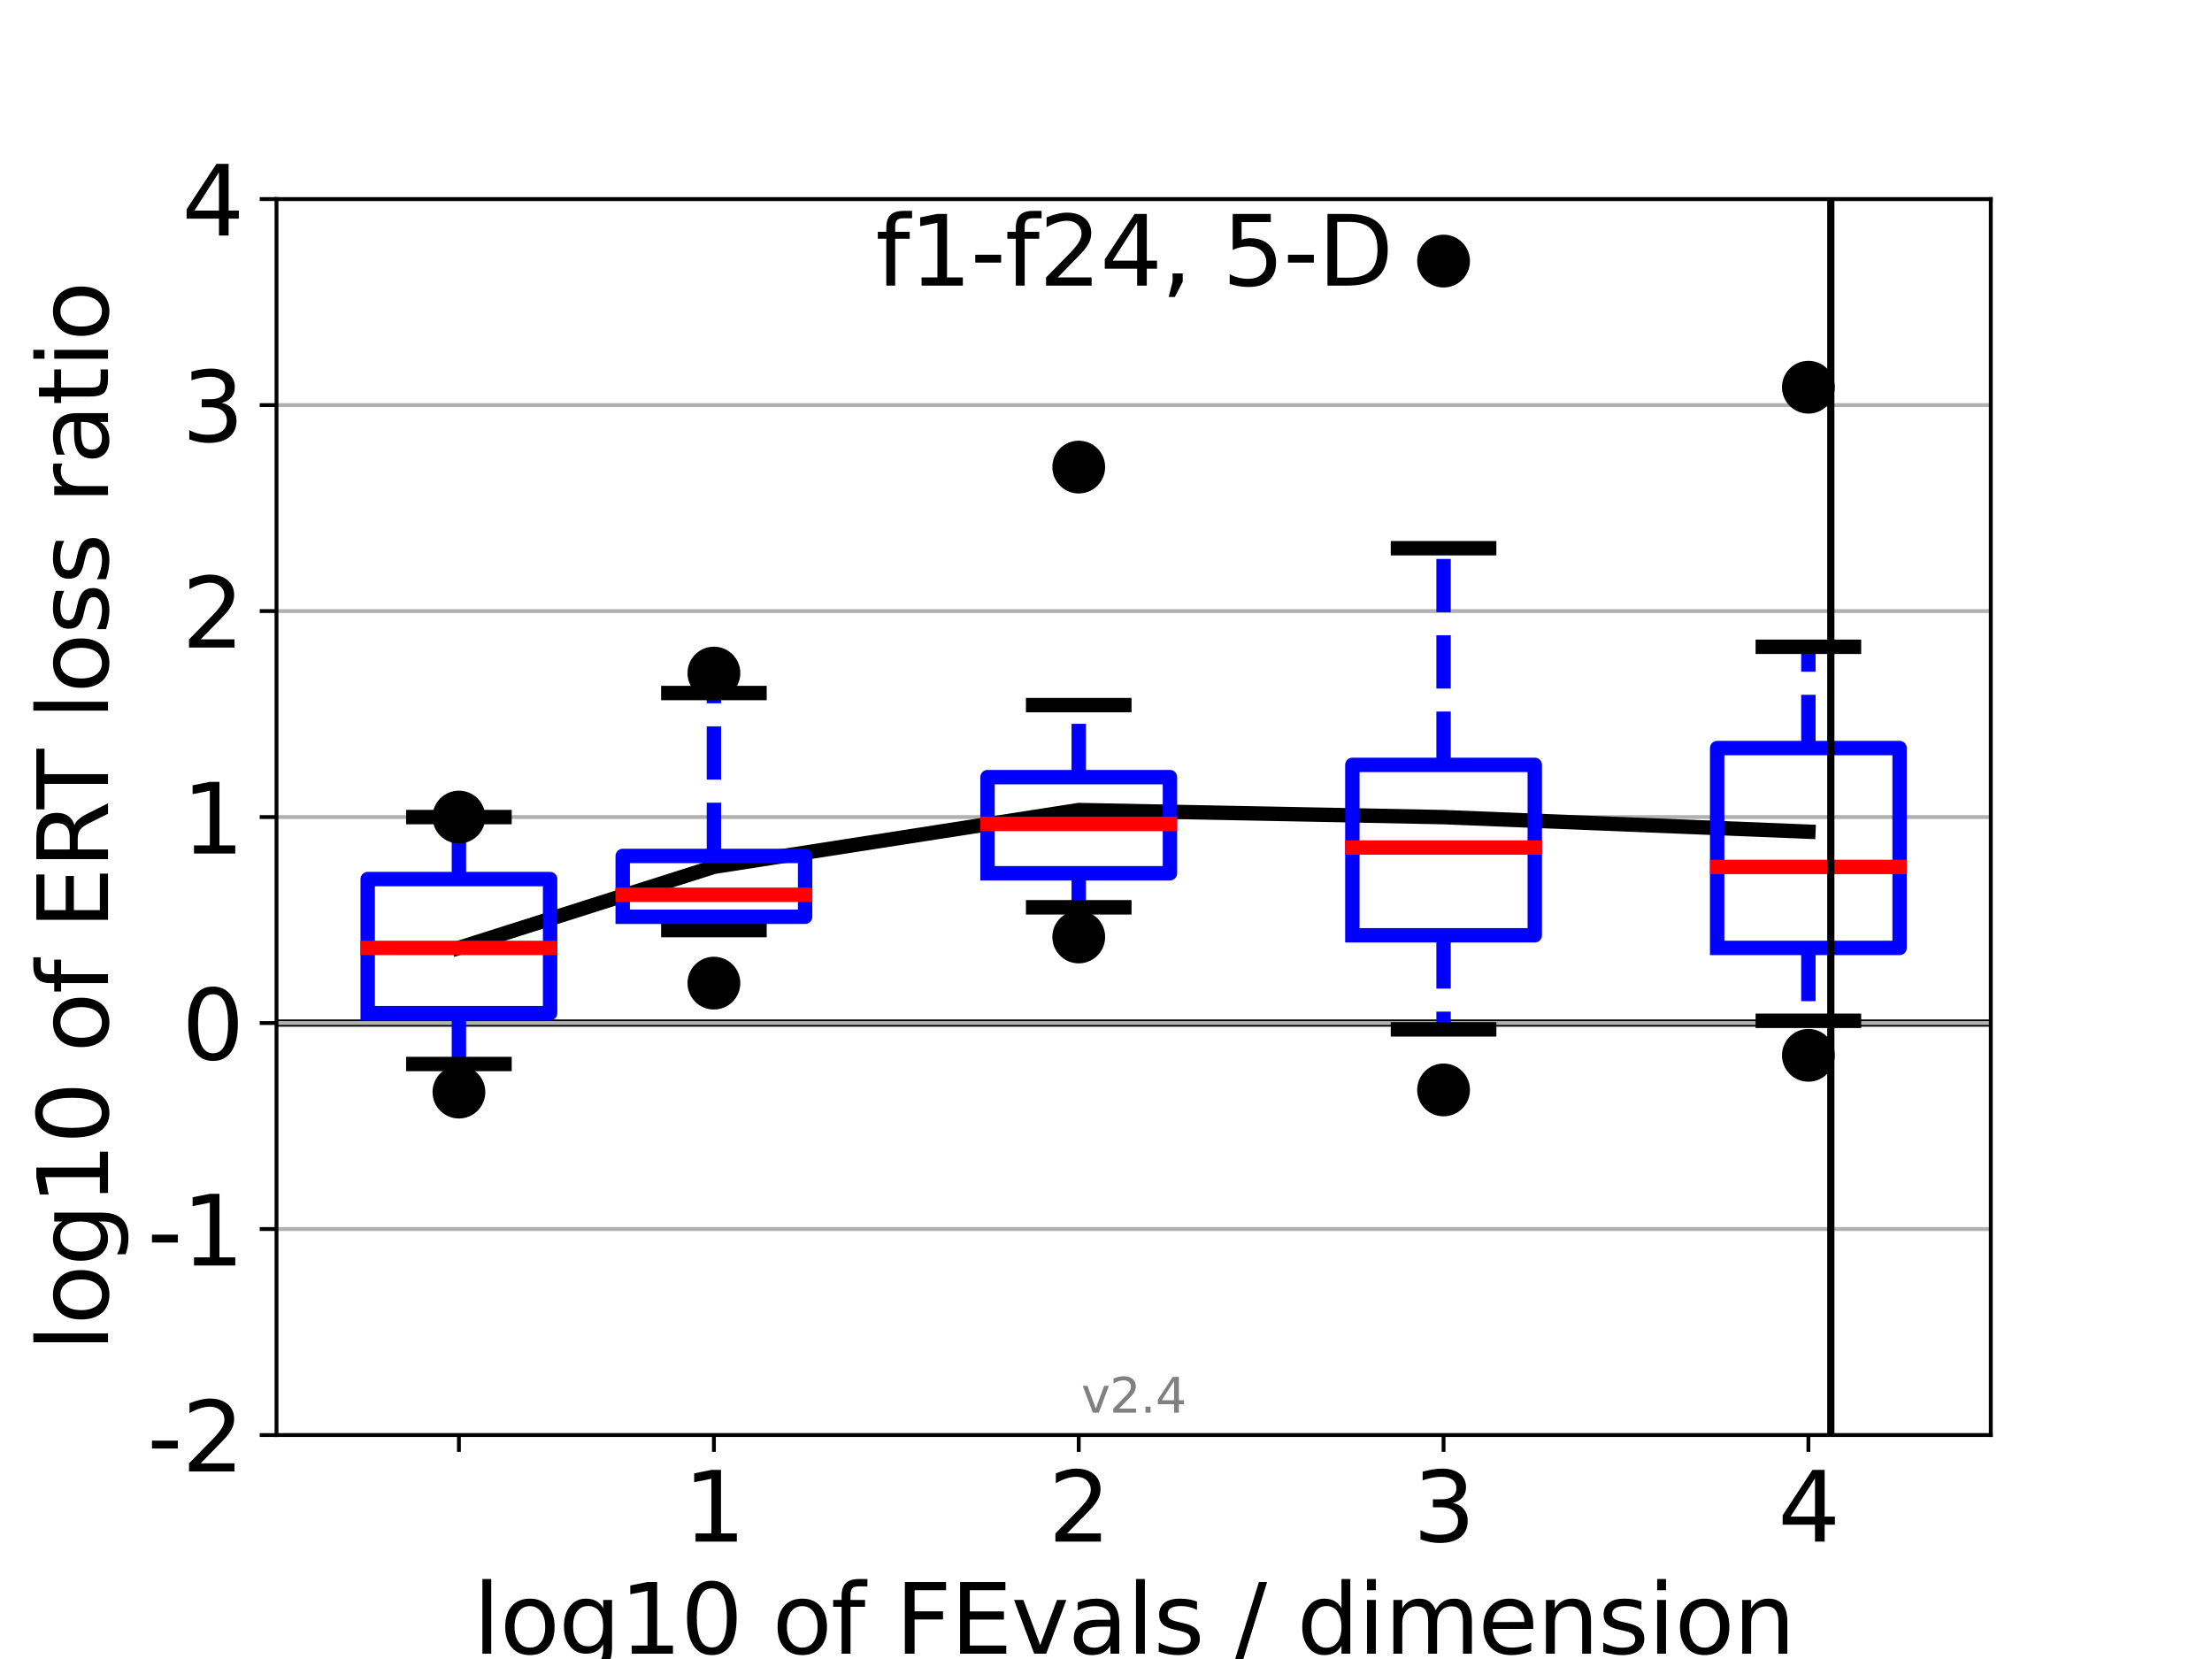 <?xml version="1.0" encoding="utf-8" standalone="no"?>
<!DOCTYPE svg PUBLIC "-//W3C//DTD SVG 1.1//EN"
  "http://www.w3.org/Graphics/SVG/1.1/DTD/svg11.dtd">
<svg height="345.6pt" version="1.1" viewBox="0 0 460.8 345.6" width="460.8pt" xmlns="http://www.w3.org/2000/svg" xmlns:xlink="http://www.w3.org/1999/xlink">
 <defs>
  <style type="text/css">*{stroke-linecap:butt;stroke-linejoin:round;}</style>
 </defs>
 <g id="figure_1">
  <g id="patch_1">
   <path d="M 0 345.6 
L 460.8 345.6 
L 460.8 0 
L 0 0 
z
" style="fill:#ffffff;"/>
  </g>
  <g id="axes_1">
   <g id="patch_2">
    <path d="M 57.6 298.944 
L 414.72 298.944 
L 414.72 41.472 
L 57.6 41.472 
z
" style="fill:#ffffff;"/>
   </g>
   <g id="line2d_1">
    <path clip-path="url(#pec9d50e0f1)" d="M 57.6 213.12 
L 414.72 213.12 
" style="fill:none;stroke:#000000;stroke-linecap:square;stroke-width:1.5;"/>
   </g>
   <g id="matplotlib.axis_1">
    <g id="xtick_1">
     <g id="line2d_2">
      <defs>
       <path d="M 0 0 
L 0 3.5 
" id="mc01b65fe9e" style="stroke:#000000;stroke-width:0.8;"/>
      </defs>
      <g>
       <use style="stroke:#000000;stroke-width:0.8;" x="95.6" xlink:href="#mc01b65fe9e" y="298.944"/>
      </g>
     </g>
    </g>
    <g id="xtick_2">
     <g id="line2d_3">
      <g>
       <use style="stroke:#000000;stroke-width:0.8;" x="148.721" xlink:href="#mc01b65fe9e" y="298.944"/>
      </g>
     </g>
     <g id="text_1">
      <!-- 1 -->
      <g transform="translate(142.359 321.141)scale(0.2 -0.2)">
       <defs>
        <path d="M 794 531 
L 1825 531 
L 1825 4091 
L 703 3866 
L 703 4441 
L 1819 4666 
L 2450 4666 
L 2450 531 
L 3481 531 
L 3481 0 
L 794 0 
L 794 531 
z
" id="DejaVuSans-31" transform="scale(0.016)"/>
       </defs>
       <use xlink:href="#DejaVuSans-31"/>
      </g>
     </g>
    </g>
    <g id="xtick_3">
     <g id="line2d_4">
      <g>
       <use style="stroke:#000000;stroke-width:0.8;" x="224.721" xlink:href="#mc01b65fe9e" y="298.944"/>
      </g>
     </g>
     <g id="text_2">
      <!-- 2 -->
      <g transform="translate(218.358 321.141)scale(0.2 -0.2)">
       <defs>
        <path d="M 1228 531 
L 3431 531 
L 3431 0 
L 469 0 
L 469 531 
Q 828 903 1448 1529 
Q 2069 2156 2228 2338 
Q 2531 2678 2651 2914 
Q 2772 3150 2772 3378 
Q 2772 3750 2511 3984 
Q 2250 4219 1831 4219 
Q 1534 4219 1204 4116 
Q 875 4013 500 3803 
L 500 4441 
Q 881 4594 1212 4672 
Q 1544 4750 1819 4750 
Q 2544 4750 2975 4387 
Q 3406 4025 3406 3419 
Q 3406 3131 3298 2873 
Q 3191 2616 2906 2266 
Q 2828 2175 2409 1742 
Q 1991 1309 1228 531 
z
" id="DejaVuSans-32" transform="scale(0.016)"/>
       </defs>
       <use xlink:href="#DejaVuSans-32"/>
      </g>
     </g>
    </g>
    <g id="xtick_4">
     <g id="line2d_5">
      <g>
       <use style="stroke:#000000;stroke-width:0.8;" x="300.721" xlink:href="#mc01b65fe9e" y="298.944"/>
      </g>
     </g>
     <g id="text_3">
      <!-- 3 -->
      <g transform="translate(294.358 321.141)scale(0.2 -0.2)">
       <defs>
        <path d="M 2597 2516 
Q 3050 2419 3304 2112 
Q 3559 1806 3559 1356 
Q 3559 666 3084 287 
Q 2609 -91 1734 -91 
Q 1441 -91 1130 -33 
Q 819 25 488 141 
L 488 750 
Q 750 597 1062 519 
Q 1375 441 1716 441 
Q 2309 441 2620 675 
Q 2931 909 2931 1356 
Q 2931 1769 2642 2001 
Q 2353 2234 1838 2234 
L 1294 2234 
L 1294 2753 
L 1863 2753 
Q 2328 2753 2575 2939 
Q 2822 3125 2822 3475 
Q 2822 3834 2567 4026 
Q 2313 4219 1838 4219 
Q 1578 4219 1281 4162 
Q 984 4106 628 3988 
L 628 4550 
Q 988 4650 1302 4700 
Q 1616 4750 1894 4750 
Q 2613 4750 3031 4423 
Q 3450 4097 3450 3541 
Q 3450 3153 3228 2886 
Q 3006 2619 2597 2516 
z
" id="DejaVuSans-33" transform="scale(0.016)"/>
       </defs>
       <use xlink:href="#DejaVuSans-33"/>
      </g>
     </g>
    </g>
    <g id="xtick_5">
     <g id="line2d_6">
      <g>
       <use style="stroke:#000000;stroke-width:0.8;" x="376.72" xlink:href="#mc01b65fe9e" y="298.944"/>
      </g>
     </g>
     <g id="text_4">
      <!-- 4 -->
      <g transform="translate(370.358 321.141)scale(0.2 -0.2)">
       <defs>
        <path d="M 2419 4116 
L 825 1625 
L 2419 1625 
L 2419 4116 
z
M 2253 4666 
L 3047 4666 
L 3047 1625 
L 3713 1625 
L 3713 1100 
L 3047 1100 
L 3047 0 
L 2419 0 
L 2419 1100 
L 313 1100 
L 313 1709 
L 2253 4666 
z
" id="DejaVuSans-34" transform="scale(0.016)"/>
       </defs>
       <use xlink:href="#DejaVuSans-34"/>
      </g>
     </g>
    </g>
    <g id="text_5">
     <!-- log10 of FEvals / dimension -->
     <g transform="translate(98.563 344.497)scale(0.2 -0.2)">
      <defs>
       <path d="M 603 4863 
L 1178 4863 
L 1178 0 
L 603 0 
L 603 4863 
z
" id="DejaVuSans-6c" transform="scale(0.016)"/>
       <path d="M 1959 3097 
Q 1497 3097 1228 2736 
Q 959 2375 959 1747 
Q 959 1119 1226 758 
Q 1494 397 1959 397 
Q 2419 397 2687 759 
Q 2956 1122 2956 1747 
Q 2956 2369 2687 2733 
Q 2419 3097 1959 3097 
z
M 1959 3584 
Q 2709 3584 3137 3096 
Q 3566 2609 3566 1747 
Q 3566 888 3137 398 
Q 2709 -91 1959 -91 
Q 1206 -91 779 398 
Q 353 888 353 1747 
Q 353 2609 779 3096 
Q 1206 3584 1959 3584 
z
" id="DejaVuSans-6f" transform="scale(0.016)"/>
       <path d="M 2906 1791 
Q 2906 2416 2648 2759 
Q 2391 3103 1925 3103 
Q 1463 3103 1205 2759 
Q 947 2416 947 1791 
Q 947 1169 1205 825 
Q 1463 481 1925 481 
Q 2391 481 2648 825 
Q 2906 1169 2906 1791 
z
M 3481 434 
Q 3481 -459 3084 -895 
Q 2688 -1331 1869 -1331 
Q 1566 -1331 1297 -1286 
Q 1028 -1241 775 -1147 
L 775 -588 
Q 1028 -725 1275 -790 
Q 1522 -856 1778 -856 
Q 2344 -856 2625 -561 
Q 2906 -266 2906 331 
L 2906 616 
Q 2728 306 2450 153 
Q 2172 0 1784 0 
Q 1141 0 747 490 
Q 353 981 353 1791 
Q 353 2603 747 3093 
Q 1141 3584 1784 3584 
Q 2172 3584 2450 3431 
Q 2728 3278 2906 2969 
L 2906 3500 
L 3481 3500 
L 3481 434 
z
" id="DejaVuSans-67" transform="scale(0.016)"/>
       <path d="M 2034 4250 
Q 1547 4250 1301 3770 
Q 1056 3291 1056 2328 
Q 1056 1369 1301 889 
Q 1547 409 2034 409 
Q 2525 409 2770 889 
Q 3016 1369 3016 2328 
Q 3016 3291 2770 3770 
Q 2525 4250 2034 4250 
z
M 2034 4750 
Q 2819 4750 3233 4129 
Q 3647 3509 3647 2328 
Q 3647 1150 3233 529 
Q 2819 -91 2034 -91 
Q 1250 -91 836 529 
Q 422 1150 422 2328 
Q 422 3509 836 4129 
Q 1250 4750 2034 4750 
z
" id="DejaVuSans-30" transform="scale(0.016)"/>
       <path id="DejaVuSans-20" transform="scale(0.016)"/>
       <path d="M 2375 4863 
L 2375 4384 
L 1825 4384 
Q 1516 4384 1395 4259 
Q 1275 4134 1275 3809 
L 1275 3500 
L 2222 3500 
L 2222 3053 
L 1275 3053 
L 1275 0 
L 697 0 
L 697 3053 
L 147 3053 
L 147 3500 
L 697 3500 
L 697 3744 
Q 697 4328 969 4595 
Q 1241 4863 1831 4863 
L 2375 4863 
z
" id="DejaVuSans-66" transform="scale(0.016)"/>
       <path d="M 628 4666 
L 3309 4666 
L 3309 4134 
L 1259 4134 
L 1259 2759 
L 3109 2759 
L 3109 2228 
L 1259 2228 
L 1259 0 
L 628 0 
L 628 4666 
z
" id="DejaVuSans-46" transform="scale(0.016)"/>
       <path d="M 628 4666 
L 3578 4666 
L 3578 4134 
L 1259 4134 
L 1259 2753 
L 3481 2753 
L 3481 2222 
L 1259 2222 
L 1259 531 
L 3634 531 
L 3634 0 
L 628 0 
L 628 4666 
z
" id="DejaVuSans-45" transform="scale(0.016)"/>
       <path d="M 191 3500 
L 800 3500 
L 1894 563 
L 2988 3500 
L 3597 3500 
L 2284 0 
L 1503 0 
L 191 3500 
z
" id="DejaVuSans-76" transform="scale(0.016)"/>
       <path d="M 2194 1759 
Q 1497 1759 1228 1600 
Q 959 1441 959 1056 
Q 959 750 1161 570 
Q 1363 391 1709 391 
Q 2188 391 2477 730 
Q 2766 1069 2766 1631 
L 2766 1759 
L 2194 1759 
z
M 3341 1997 
L 3341 0 
L 2766 0 
L 2766 531 
Q 2569 213 2275 61 
Q 1981 -91 1556 -91 
Q 1019 -91 701 211 
Q 384 513 384 1019 
Q 384 1609 779 1909 
Q 1175 2209 1959 2209 
L 2766 2209 
L 2766 2266 
Q 2766 2663 2505 2880 
Q 2244 3097 1772 3097 
Q 1472 3097 1187 3025 
Q 903 2953 641 2809 
L 641 3341 
Q 956 3463 1253 3523 
Q 1550 3584 1831 3584 
Q 2591 3584 2966 3190 
Q 3341 2797 3341 1997 
z
" id="DejaVuSans-61" transform="scale(0.016)"/>
       <path d="M 2834 3397 
L 2834 2853 
Q 2591 2978 2328 3040 
Q 2066 3103 1784 3103 
Q 1356 3103 1142 2972 
Q 928 2841 928 2578 
Q 928 2378 1081 2264 
Q 1234 2150 1697 2047 
L 1894 2003 
Q 2506 1872 2764 1633 
Q 3022 1394 3022 966 
Q 3022 478 2636 193 
Q 2250 -91 1575 -91 
Q 1294 -91 989 -36 
Q 684 19 347 128 
L 347 722 
Q 666 556 975 473 
Q 1284 391 1588 391 
Q 1994 391 2212 530 
Q 2431 669 2431 922 
Q 2431 1156 2273 1281 
Q 2116 1406 1581 1522 
L 1381 1569 
Q 847 1681 609 1914 
Q 372 2147 372 2553 
Q 372 3047 722 3315 
Q 1072 3584 1716 3584 
Q 2034 3584 2315 3537 
Q 2597 3491 2834 3397 
z
" id="DejaVuSans-73" transform="scale(0.016)"/>
       <path d="M 1625 4666 
L 2156 4666 
L 531 -594 
L 0 -594 
L 1625 4666 
z
" id="DejaVuSans-2f" transform="scale(0.016)"/>
       <path d="M 2906 2969 
L 2906 4863 
L 3481 4863 
L 3481 0 
L 2906 0 
L 2906 525 
Q 2725 213 2448 61 
Q 2172 -91 1784 -91 
Q 1150 -91 751 415 
Q 353 922 353 1747 
Q 353 2572 751 3078 
Q 1150 3584 1784 3584 
Q 2172 3584 2448 3432 
Q 2725 3281 2906 2969 
z
M 947 1747 
Q 947 1113 1208 752 
Q 1469 391 1925 391 
Q 2381 391 2643 752 
Q 2906 1113 2906 1747 
Q 2906 2381 2643 2742 
Q 2381 3103 1925 3103 
Q 1469 3103 1208 2742 
Q 947 2381 947 1747 
z
" id="DejaVuSans-64" transform="scale(0.016)"/>
       <path d="M 603 3500 
L 1178 3500 
L 1178 0 
L 603 0 
L 603 3500 
z
M 603 4863 
L 1178 4863 
L 1178 4134 
L 603 4134 
L 603 4863 
z
" id="DejaVuSans-69" transform="scale(0.016)"/>
       <path d="M 3328 2828 
Q 3544 3216 3844 3400 
Q 4144 3584 4550 3584 
Q 5097 3584 5394 3201 
Q 5691 2819 5691 2113 
L 5691 0 
L 5113 0 
L 5113 2094 
Q 5113 2597 4934 2840 
Q 4756 3084 4391 3084 
Q 3944 3084 3684 2787 
Q 3425 2491 3425 1978 
L 3425 0 
L 2847 0 
L 2847 2094 
Q 2847 2600 2669 2842 
Q 2491 3084 2119 3084 
Q 1678 3084 1418 2786 
Q 1159 2488 1159 1978 
L 1159 0 
L 581 0 
L 581 3500 
L 1159 3500 
L 1159 2956 
Q 1356 3278 1631 3431 
Q 1906 3584 2284 3584 
Q 2666 3584 2933 3390 
Q 3200 3197 3328 2828 
z
" id="DejaVuSans-6d" transform="scale(0.016)"/>
       <path d="M 3597 1894 
L 3597 1613 
L 953 1613 
Q 991 1019 1311 708 
Q 1631 397 2203 397 
Q 2534 397 2845 478 
Q 3156 559 3463 722 
L 3463 178 
Q 3153 47 2828 -22 
Q 2503 -91 2169 -91 
Q 1331 -91 842 396 
Q 353 884 353 1716 
Q 353 2575 817 3079 
Q 1281 3584 2069 3584 
Q 2775 3584 3186 3129 
Q 3597 2675 3597 1894 
z
M 3022 2063 
Q 3016 2534 2758 2815 
Q 2500 3097 2075 3097 
Q 1594 3097 1305 2825 
Q 1016 2553 972 2059 
L 3022 2063 
z
" id="DejaVuSans-65" transform="scale(0.016)"/>
       <path d="M 3513 2113 
L 3513 0 
L 2938 0 
L 2938 2094 
Q 2938 2591 2744 2837 
Q 2550 3084 2163 3084 
Q 1697 3084 1428 2787 
Q 1159 2491 1159 1978 
L 1159 0 
L 581 0 
L 581 3500 
L 1159 3500 
L 1159 2956 
Q 1366 3272 1645 3428 
Q 1925 3584 2291 3584 
Q 2894 3584 3203 3211 
Q 3513 2838 3513 2113 
z
" id="DejaVuSans-6e" transform="scale(0.016)"/>
      </defs>
      <use xlink:href="#DejaVuSans-6c"/>
      <use x="27.783" xlink:href="#DejaVuSans-6f"/>
      <use x="88.965" xlink:href="#DejaVuSans-67"/>
      <use x="152.441" xlink:href="#DejaVuSans-31"/>
      <use x="216.064" xlink:href="#DejaVuSans-30"/>
      <use x="279.688" xlink:href="#DejaVuSans-20"/>
      <use x="311.475" xlink:href="#DejaVuSans-6f"/>
      <use x="372.656" xlink:href="#DejaVuSans-66"/>
      <use x="407.861" xlink:href="#DejaVuSans-20"/>
      <use x="439.648" xlink:href="#DejaVuSans-46"/>
      <use x="497.168" xlink:href="#DejaVuSans-45"/>
      <use x="560.352" xlink:href="#DejaVuSans-76"/>
      <use x="619.531" xlink:href="#DejaVuSans-61"/>
      <use x="680.811" xlink:href="#DejaVuSans-6c"/>
      <use x="708.594" xlink:href="#DejaVuSans-73"/>
      <use x="760.693" xlink:href="#DejaVuSans-20"/>
      <use x="792.48" xlink:href="#DejaVuSans-2f"/>
      <use x="826.172" xlink:href="#DejaVuSans-20"/>
      <use x="857.959" xlink:href="#DejaVuSans-64"/>
      <use x="921.436" xlink:href="#DejaVuSans-69"/>
      <use x="949.219" xlink:href="#DejaVuSans-6d"/>
      <use x="1046.631" xlink:href="#DejaVuSans-65"/>
      <use x="1108.154" xlink:href="#DejaVuSans-6e"/>
      <use x="1171.533" xlink:href="#DejaVuSans-73"/>
      <use x="1223.633" xlink:href="#DejaVuSans-69"/>
      <use x="1251.416" xlink:href="#DejaVuSans-6f"/>
      <use x="1312.598" xlink:href="#DejaVuSans-6e"/>
     </g>
    </g>
   </g>
   <g id="matplotlib.axis_2">
    <g id="ytick_1">
     <g id="line2d_7">
      <path clip-path="url(#pec9d50e0f1)" d="M 57.6 298.944 
L 414.72 298.944 
" style="fill:none;stroke:#b0b0b0;stroke-linecap:square;stroke-width:0.8;"/>
     </g>
     <g id="line2d_8">
      <defs>
       <path d="M 0 0 
L -3.5 0 
" id="mcdb1c0966b" style="stroke:#000000;stroke-width:0.8;"/>
      </defs>
      <g>
       <use style="stroke:#000000;stroke-width:0.8;" x="57.6" xlink:href="#mcdb1c0966b" y="298.944"/>
      </g>
     </g>
     <g id="text_6">
      <!-- -2 -->
      <g transform="translate(30.659 306.542)scale(0.2 -0.2)">
       <defs>
        <path d="M 313 2009 
L 1997 2009 
L 1997 1497 
L 313 1497 
L 313 2009 
z
" id="DejaVuSans-2d" transform="scale(0.016)"/>
       </defs>
       <use xlink:href="#DejaVuSans-2d"/>
       <use x="36.084" xlink:href="#DejaVuSans-32"/>
      </g>
     </g>
    </g>
    <g id="ytick_2">
     <g id="line2d_9">
      <path clip-path="url(#pec9d50e0f1)" d="M 57.6 256.032 
L 414.72 256.032 
" style="fill:none;stroke:#b0b0b0;stroke-linecap:square;stroke-width:0.8;"/>
     </g>
     <g id="line2d_10">
      <g>
       <use style="stroke:#000000;stroke-width:0.8;" x="57.6" xlink:href="#mcdb1c0966b" y="256.032"/>
      </g>
     </g>
     <g id="text_7">
      <!-- -1 -->
      <g transform="translate(30.659 263.63)scale(0.2 -0.2)">
       <use xlink:href="#DejaVuSans-2d"/>
       <use x="36.084" xlink:href="#DejaVuSans-31"/>
      </g>
     </g>
    </g>
    <g id="ytick_3">
     <g id="line2d_11">
      <path clip-path="url(#pec9d50e0f1)" d="M 57.6 213.12 
L 414.72 213.12 
" style="fill:none;stroke:#b0b0b0;stroke-linecap:square;stroke-width:0.8;"/>
     </g>
     <g id="line2d_12">
      <g>
       <use style="stroke:#000000;stroke-width:0.8;" x="57.6" xlink:href="#mcdb1c0966b" y="213.12"/>
      </g>
     </g>
     <g id="text_8">
      <!-- 0 -->
      <g transform="translate(37.875 220.718)scale(0.2 -0.2)">
       <use xlink:href="#DejaVuSans-30"/>
      </g>
     </g>
    </g>
    <g id="ytick_4">
     <g id="line2d_13">
      <path clip-path="url(#pec9d50e0f1)" d="M 57.6 170.208 
L 414.72 170.208 
" style="fill:none;stroke:#b0b0b0;stroke-linecap:square;stroke-width:0.8;"/>
     </g>
     <g id="line2d_14">
      <g>
       <use style="stroke:#000000;stroke-width:0.8;" x="57.6" xlink:href="#mcdb1c0966b" y="170.208"/>
      </g>
     </g>
     <g id="text_9">
      <!-- 1 -->
      <g transform="translate(37.875 177.806)scale(0.2 -0.2)">
       <use xlink:href="#DejaVuSans-31"/>
      </g>
     </g>
    </g>
    <g id="ytick_5">
     <g id="line2d_15">
      <path clip-path="url(#pec9d50e0f1)" d="M 57.6 127.296 
L 414.72 127.296 
" style="fill:none;stroke:#b0b0b0;stroke-linecap:square;stroke-width:0.8;"/>
     </g>
     <g id="line2d_16">
      <g>
       <use style="stroke:#000000;stroke-width:0.8;" x="57.6" xlink:href="#mcdb1c0966b" y="127.296"/>
      </g>
     </g>
     <g id="text_10">
      <!-- 2 -->
      <g transform="translate(37.875 134.894)scale(0.2 -0.2)">
       <use xlink:href="#DejaVuSans-32"/>
      </g>
     </g>
    </g>
    <g id="ytick_6">
     <g id="line2d_17">
      <path clip-path="url(#pec9d50e0f1)" d="M 57.6 84.384 
L 414.72 84.384 
" style="fill:none;stroke:#b0b0b0;stroke-linecap:square;stroke-width:0.8;"/>
     </g>
     <g id="line2d_18">
      <g>
       <use style="stroke:#000000;stroke-width:0.8;" x="57.6" xlink:href="#mcdb1c0966b" y="84.384"/>
      </g>
     </g>
     <g id="text_11">
      <!-- 3 -->
      <g transform="translate(37.875 91.982)scale(0.2 -0.2)">
       <use xlink:href="#DejaVuSans-33"/>
      </g>
     </g>
    </g>
    <g id="ytick_7">
     <g id="line2d_19">
      <path clip-path="url(#pec9d50e0f1)" d="M 57.6 41.472 
L 414.72 41.472 
" style="fill:none;stroke:#b0b0b0;stroke-linecap:square;stroke-width:0.8;"/>
     </g>
     <g id="line2d_20">
      <g>
       <use style="stroke:#000000;stroke-width:0.8;" x="57.6" xlink:href="#mcdb1c0966b" y="41.472"/>
      </g>
     </g>
     <g id="text_12">
      <!-- 4 -->
      <g transform="translate(37.875 49.07)scale(0.2 -0.2)">
       <use xlink:href="#DejaVuSans-34"/>
      </g>
     </g>
    </g>
    <g id="text_13">
     <!-- log10 of ERT loss ratio -->
     <g transform="translate(22.5 281.552)rotate(-90)scale(0.2 -0.2)">
      <defs>
       <path d="M 2841 2188 
Q 3044 2119 3236 1894 
Q 3428 1669 3622 1275 
L 4263 0 
L 3584 0 
L 2988 1197 
Q 2756 1666 2539 1819 
Q 2322 1972 1947 1972 
L 1259 1972 
L 1259 0 
L 628 0 
L 628 4666 
L 2053 4666 
Q 2853 4666 3247 4331 
Q 3641 3997 3641 3322 
Q 3641 2881 3436 2590 
Q 3231 2300 2841 2188 
z
M 1259 4147 
L 1259 2491 
L 2053 2491 
Q 2509 2491 2742 2702 
Q 2975 2913 2975 3322 
Q 2975 3731 2742 3939 
Q 2509 4147 2053 4147 
L 1259 4147 
z
" id="DejaVuSans-52" transform="scale(0.016)"/>
       <path d="M -19 4666 
L 3928 4666 
L 3928 4134 
L 2272 4134 
L 2272 0 
L 1638 0 
L 1638 4134 
L -19 4134 
L -19 4666 
z
" id="DejaVuSans-54" transform="scale(0.016)"/>
       <path d="M 2631 2963 
Q 2534 3019 2420 3045 
Q 2306 3072 2169 3072 
Q 1681 3072 1420 2755 
Q 1159 2438 1159 1844 
L 1159 0 
L 581 0 
L 581 3500 
L 1159 3500 
L 1159 2956 
Q 1341 3275 1631 3429 
Q 1922 3584 2338 3584 
Q 2397 3584 2469 3576 
Q 2541 3569 2628 3553 
L 2631 2963 
z
" id="DejaVuSans-72" transform="scale(0.016)"/>
       <path d="M 1172 4494 
L 1172 3500 
L 2356 3500 
L 2356 3053 
L 1172 3053 
L 1172 1153 
Q 1172 725 1289 603 
Q 1406 481 1766 481 
L 2356 481 
L 2356 0 
L 1766 0 
Q 1100 0 847 248 
Q 594 497 594 1153 
L 594 3053 
L 172 3053 
L 172 3500 
L 594 3500 
L 594 4494 
L 1172 4494 
z
" id="DejaVuSans-74" transform="scale(0.016)"/>
      </defs>
      <use xlink:href="#DejaVuSans-6c"/>
      <use x="27.783" xlink:href="#DejaVuSans-6f"/>
      <use x="88.965" xlink:href="#DejaVuSans-67"/>
      <use x="152.441" xlink:href="#DejaVuSans-31"/>
      <use x="216.064" xlink:href="#DejaVuSans-30"/>
      <use x="279.688" xlink:href="#DejaVuSans-20"/>
      <use x="311.475" xlink:href="#DejaVuSans-6f"/>
      <use x="372.656" xlink:href="#DejaVuSans-66"/>
      <use x="407.861" xlink:href="#DejaVuSans-20"/>
      <use x="439.648" xlink:href="#DejaVuSans-45"/>
      <use x="502.832" xlink:href="#DejaVuSans-52"/>
      <use x="565.064" xlink:href="#DejaVuSans-54"/>
      <use x="626.148" xlink:href="#DejaVuSans-20"/>
      <use x="657.936" xlink:href="#DejaVuSans-6c"/>
      <use x="685.719" xlink:href="#DejaVuSans-6f"/>
      <use x="746.9" xlink:href="#DejaVuSans-73"/>
      <use x="799" xlink:href="#DejaVuSans-73"/>
      <use x="851.1" xlink:href="#DejaVuSans-20"/>
      <use x="882.887" xlink:href="#DejaVuSans-72"/>
      <use x="924" xlink:href="#DejaVuSans-61"/>
      <use x="985.279" xlink:href="#DejaVuSans-74"/>
      <use x="1024.488" xlink:href="#DejaVuSans-69"/>
      <use x="1052.271" xlink:href="#DejaVuSans-6f"/>
     </g>
    </g>
   </g>
   <g id="line2d_21">
    <path clip-path="url(#pec9d50e0f1)" d="M 95.6 197.457 
L 148.721 180.573 
L 224.721 168.747 
L 300.721 170.224 
L 376.72 173.252 
" style="fill:none;stroke:#000000;stroke-linecap:square;stroke-width:3;"/>
   </g>
   <g id="line2d_22">
    <path clip-path="url(#pec9d50e0f1)" d="M 95.6 211.054 
L 95.6 221.65 
" style="fill:none;stroke:#0000ff;stroke-dasharray:11.1,4.8;stroke-dashoffset:0;stroke-width:3;"/>
   </g>
   <g id="line2d_23">
    <path clip-path="url(#pec9d50e0f1)" d="M 95.6 183.126 
L 95.6 170.208 
" style="fill:none;stroke:#0000ff;stroke-dasharray:11.1,4.8;stroke-dashoffset:0;stroke-width:3;"/>
   </g>
   <g id="line2d_24">
    <path clip-path="url(#pec9d50e0f1)" d="M 86.1 170.208 
L 105.1 170.208 
" style="fill:none;stroke:#000000;stroke-linecap:square;stroke-width:3;"/>
   </g>
   <g id="line2d_25">
    <path clip-path="url(#pec9d50e0f1)" d="M 86.1 221.65 
L 105.1 221.65 
" style="fill:none;stroke:#000000;stroke-linecap:square;stroke-width:3;"/>
   </g>
   <g id="line2d_26">
    <path clip-path="url(#pec9d50e0f1)" d="M 76.6 211.054 
L 114.6 211.054 
L 114.6 183.126 
L 76.6 183.126 
L 76.6 211.054 
" style="fill:none;stroke:#0000ff;stroke-linecap:square;stroke-width:3;"/>
   </g>
   <g id="line2d_27">
    <path clip-path="url(#pec9d50e0f1)" d="M 76.6 197.463 
L 114.6 197.463 
" style="fill:none;stroke:#ff0000;stroke-linecap:square;stroke-width:3;"/>
   </g>
   <g id="line2d_28"/>
   <g id="line2d_29"/>
   <g id="line2d_30">
    <path clip-path="url(#pec9d50e0f1)" d="M 148.721 190.976 
L 148.721 193.754 
" style="fill:none;stroke:#0000ff;stroke-dasharray:11.1,4.8;stroke-dashoffset:0;stroke-width:3;"/>
   </g>
   <g id="line2d_31">
    <path clip-path="url(#pec9d50e0f1)" d="M 148.721 178.313 
L 148.721 144.372 
" style="fill:none;stroke:#0000ff;stroke-dasharray:11.1,4.8;stroke-dashoffset:0;stroke-width:3;"/>
   </g>
   <g id="line2d_32">
    <path clip-path="url(#pec9d50e0f1)" d="M 139.221 144.372 
L 158.221 144.372 
" style="fill:none;stroke:#000000;stroke-linecap:square;stroke-width:3;"/>
   </g>
   <g id="line2d_33">
    <path clip-path="url(#pec9d50e0f1)" d="M 139.221 193.754 
L 158.221 193.754 
" style="fill:none;stroke:#000000;stroke-linecap:square;stroke-width:3;"/>
   </g>
   <g id="line2d_34">
    <path clip-path="url(#pec9d50e0f1)" d="M 129.721 190.976 
L 167.721 190.976 
L 167.721 178.313 
L 129.721 178.313 
L 129.721 190.976 
" style="fill:none;stroke:#0000ff;stroke-linecap:square;stroke-width:3;"/>
   </g>
   <g id="line2d_35">
    <path clip-path="url(#pec9d50e0f1)" d="M 129.721 186.394 
L 167.721 186.394 
" style="fill:none;stroke:#ff0000;stroke-linecap:square;stroke-width:3;"/>
   </g>
   <g id="line2d_36"/>
   <g id="line2d_37"/>
   <g id="line2d_38">
    <path clip-path="url(#pec9d50e0f1)" d="M 224.721 181.918 
L 224.721 189.008 
" style="fill:none;stroke:#0000ff;stroke-dasharray:11.1,4.8;stroke-dashoffset:0;stroke-width:3;"/>
   </g>
   <g id="line2d_39">
    <path clip-path="url(#pec9d50e0f1)" d="M 224.721 161.891 
L 224.721 146.895 
" style="fill:none;stroke:#0000ff;stroke-dasharray:11.1,4.8;stroke-dashoffset:0;stroke-width:3;"/>
   </g>
   <g id="line2d_40">
    <path clip-path="url(#pec9d50e0f1)" d="M 215.221 146.895 
L 234.221 146.895 
" style="fill:none;stroke:#000000;stroke-linecap:square;stroke-width:3;"/>
   </g>
   <g id="line2d_41">
    <path clip-path="url(#pec9d50e0f1)" d="M 215.221 189.008 
L 234.221 189.008 
" style="fill:none;stroke:#000000;stroke-linecap:square;stroke-width:3;"/>
   </g>
   <g id="line2d_42">
    <path clip-path="url(#pec9d50e0f1)" d="M 205.721 181.918 
L 243.721 181.918 
L 243.721 161.891 
L 205.721 161.891 
L 205.721 181.918 
" style="fill:none;stroke:#0000ff;stroke-linecap:square;stroke-width:3;"/>
   </g>
   <g id="line2d_43">
    <path clip-path="url(#pec9d50e0f1)" d="M 205.721 171.642 
L 243.721 171.642 
" style="fill:none;stroke:#ff0000;stroke-linecap:square;stroke-width:3;"/>
   </g>
   <g id="line2d_44"/>
   <g id="line2d_45"/>
   <g id="line2d_46">
    <path clip-path="url(#pec9d50e0f1)" d="M 300.721 194.842 
L 300.721 214.431 
" style="fill:none;stroke:#0000ff;stroke-dasharray:11.1,4.8;stroke-dashoffset:0;stroke-width:3;"/>
   </g>
   <g id="line2d_47">
    <path clip-path="url(#pec9d50e0f1)" d="M 300.721 159.335 
L 300.721 114.203 
" style="fill:none;stroke:#0000ff;stroke-dasharray:11.1,4.8;stroke-dashoffset:0;stroke-width:3;"/>
   </g>
   <g id="line2d_48">
    <path clip-path="url(#pec9d50e0f1)" d="M 291.221 114.203 
L 310.221 114.203 
" style="fill:none;stroke:#000000;stroke-linecap:square;stroke-width:3;"/>
   </g>
   <g id="line2d_49">
    <path clip-path="url(#pec9d50e0f1)" d="M 291.221 214.431 
L 310.221 214.431 
" style="fill:none;stroke:#000000;stroke-linecap:square;stroke-width:3;"/>
   </g>
   <g id="line2d_50">
    <path clip-path="url(#pec9d50e0f1)" d="M 281.721 194.842 
L 319.72 194.842 
L 319.72 159.335 
L 281.721 159.335 
L 281.721 194.842 
" style="fill:none;stroke:#0000ff;stroke-linecap:square;stroke-width:3;"/>
   </g>
   <g id="line2d_51">
    <path clip-path="url(#pec9d50e0f1)" d="M 281.721 176.549 
L 319.72 176.549 
" style="fill:none;stroke:#ff0000;stroke-linecap:square;stroke-width:3;"/>
   </g>
   <g id="line2d_52"/>
   <g id="line2d_53"/>
   <g id="line2d_54">
    <path clip-path="url(#pec9d50e0f1)" d="M 376.72 197.469 
L 376.72 212.65 
" style="fill:none;stroke:#0000ff;stroke-dasharray:11.1,4.8;stroke-dashoffset:0;stroke-width:3;"/>
   </g>
   <g id="line2d_55">
    <path clip-path="url(#pec9d50e0f1)" d="M 376.72 155.837 
L 376.72 134.74 
" style="fill:none;stroke:#0000ff;stroke-dasharray:11.1,4.8;stroke-dashoffset:0;stroke-width:3;"/>
   </g>
   <g id="line2d_56">
    <path clip-path="url(#pec9d50e0f1)" d="M 367.22 134.74 
L 386.22 134.74 
" style="fill:none;stroke:#000000;stroke-linecap:square;stroke-width:3;"/>
   </g>
   <g id="line2d_57">
    <path clip-path="url(#pec9d50e0f1)" d="M 367.22 212.65 
L 386.22 212.65 
" style="fill:none;stroke:#000000;stroke-linecap:square;stroke-width:3;"/>
   </g>
   <g id="line2d_58">
    <path clip-path="url(#pec9d50e0f1)" d="M 357.72 197.469 
L 395.72 197.469 
L 395.72 155.837 
L 357.72 155.837 
L 357.72 197.469 
" style="fill:none;stroke:#0000ff;stroke-linecap:square;stroke-width:3;"/>
   </g>
   <g id="line2d_59">
    <path clip-path="url(#pec9d50e0f1)" d="M 357.72 180.601 
L 395.72 180.601 
" style="fill:none;stroke:#ff0000;stroke-linecap:square;stroke-width:3;"/>
   </g>
   <g id="line2d_60"/>
   <g id="line2d_61"/>
   <g id="line2d_62">
    <defs>
     <path d="M 0 5 
C 1.326 5 2.598 4.473 3.536 3.536 
C 4.473 2.598 5 1.326 5 0 
C 5 -1.326 4.473 -2.598 3.536 -3.536 
C 2.598 -4.473 1.326 -5 0 -5 
C -1.326 -5 -2.598 -4.473 -3.536 -3.536 
C -4.473 -2.598 -5 -1.326 -5 0 
C -5 1.326 -4.473 2.598 -3.536 3.536 
C -2.598 4.473 -1.326 5 0 5 
z
" id="mef8b4a4ca2" style="stroke:#000000;"/>
    </defs>
    <g clip-path="url(#pec9d50e0f1)">
     <use style="stroke:#000000;" x="95.6" xlink:href="#mef8b4a4ca2" y="227.502"/>
     <use style="stroke:#000000;" x="148.721" xlink:href="#mef8b4a4ca2" y="204.803"/>
     <use style="stroke:#000000;" x="224.721" xlink:href="#mef8b4a4ca2" y="195.186"/>
     <use style="stroke:#000000;" x="300.721" xlink:href="#mef8b4a4ca2" y="227.05"/>
     <use style="stroke:#000000;" x="376.72" xlink:href="#mef8b4a4ca2" y="219.841"/>
    </g>
   </g>
   <g id="line2d_63">
    <g clip-path="url(#pec9d50e0f1)">
     <use style="stroke:#000000;" x="95.6" xlink:href="#mef8b4a4ca2" y="170.208"/>
     <use style="stroke:#000000;" x="148.721" xlink:href="#mef8b4a4ca2" y="140.214"/>
     <use style="stroke:#000000;" x="224.721" xlink:href="#mef8b4a4ca2" y="97.302"/>
     <use style="stroke:#000000;" x="300.721" xlink:href="#mef8b4a4ca2" y="54.39"/>
     <use style="stroke:#000000;" x="376.72" xlink:href="#mef8b4a4ca2" y="80.664"/>
    </g>
   </g>
   <g id="line2d_64">
    <path clip-path="url(#pec9d50e0f1)" d="M 381.391 298.944 
L 381.391 41.472 
" style="fill:none;stroke:#000000;stroke-linecap:square;stroke-width:1.5;"/>
   </g>
   <g id="patch_3">
    <path d="M 57.6 298.944 
L 57.6 41.472 
" style="fill:none;stroke:#000000;stroke-linecap:square;stroke-linejoin:miter;stroke-width:0.8;"/>
   </g>
   <g id="patch_4">
    <path d="M 414.72 298.944 
L 414.72 41.472 
" style="fill:none;stroke:#000000;stroke-linecap:square;stroke-linejoin:miter;stroke-width:0.8;"/>
   </g>
   <g id="patch_5">
    <path d="M 57.6 298.944 
L 414.72 298.944 
" style="fill:none;stroke:#000000;stroke-linecap:square;stroke-linejoin:miter;stroke-width:0.8;"/>
   </g>
   <g id="patch_6">
    <path d="M 57.6 41.472 
L 414.72 41.472 
" style="fill:none;stroke:#000000;stroke-linecap:square;stroke-linejoin:miter;stroke-width:0.8;"/>
   </g>
   <g id="text_14">
    <!-- f1-f24, 5-D -->
    <g transform="translate(182.398 59.495)scale(0.2 -0.2)">
     <defs>
      <path d="M 750 794 
L 1409 794 
L 1409 256 
L 897 -744 
L 494 -744 
L 750 256 
L 750 794 
z
" id="DejaVuSans-2c" transform="scale(0.016)"/>
      <path d="M 691 4666 
L 3169 4666 
L 3169 4134 
L 1269 4134 
L 1269 2991 
Q 1406 3038 1543 3061 
Q 1681 3084 1819 3084 
Q 2600 3084 3056 2656 
Q 3513 2228 3513 1497 
Q 3513 744 3044 326 
Q 2575 -91 1722 -91 
Q 1428 -91 1123 -41 
Q 819 9 494 109 
L 494 744 
Q 775 591 1075 516 
Q 1375 441 1709 441 
Q 2250 441 2565 725 
Q 2881 1009 2881 1497 
Q 2881 1984 2565 2268 
Q 2250 2553 1709 2553 
Q 1456 2553 1204 2497 
Q 953 2441 691 2322 
L 691 4666 
z
" id="DejaVuSans-35" transform="scale(0.016)"/>
      <path d="M 1259 4147 
L 1259 519 
L 2022 519 
Q 2988 519 3436 956 
Q 3884 1394 3884 2338 
Q 3884 3275 3436 3711 
Q 2988 4147 2022 4147 
L 1259 4147 
z
M 628 4666 
L 1925 4666 
Q 3281 4666 3915 4102 
Q 4550 3538 4550 2338 
Q 4550 1131 3912 565 
Q 3275 0 1925 0 
L 628 0 
L 628 4666 
z
" id="DejaVuSans-44" transform="scale(0.016)"/>
     </defs>
     <use xlink:href="#DejaVuSans-66"/>
     <use x="35.205" xlink:href="#DejaVuSans-31"/>
     <use x="98.828" xlink:href="#DejaVuSans-2d"/>
     <use x="134.912" xlink:href="#DejaVuSans-66"/>
     <use x="170.117" xlink:href="#DejaVuSans-32"/>
     <use x="233.74" xlink:href="#DejaVuSans-34"/>
     <use x="297.363" xlink:href="#DejaVuSans-2c"/>
     <use x="329.15" xlink:href="#DejaVuSans-20"/>
     <use x="360.938" xlink:href="#DejaVuSans-35"/>
     <use x="424.561" xlink:href="#DejaVuSans-2d"/>
     <use x="460.645" xlink:href="#DejaVuSans-44"/>
    </g>
   </g>
   <g id="text_15">
    <!-- v2.4 -->
    <g style="fill:#808080;" transform="translate(225.249 294.29)scale(0.1 -0.1)">
     <defs>
      <path d="M 684 794 
L 1344 794 
L 1344 0 
L 684 0 
L 684 794 
z
" id="DejaVuSans-2e" transform="scale(0.016)"/>
     </defs>
     <use xlink:href="#DejaVuSans-76"/>
     <use x="59.18" xlink:href="#DejaVuSans-32"/>
     <use x="122.803" xlink:href="#DejaVuSans-2e"/>
     <use x="154.59" xlink:href="#DejaVuSans-34"/>
    </g>
   </g>
  </g>
 </g>
 <defs>
  <clipPath id="pec9d50e0f1">
   <rect height="257.472" width="357.12" x="57.6" y="41.472"/>
  </clipPath>
 </defs>
</svg>
